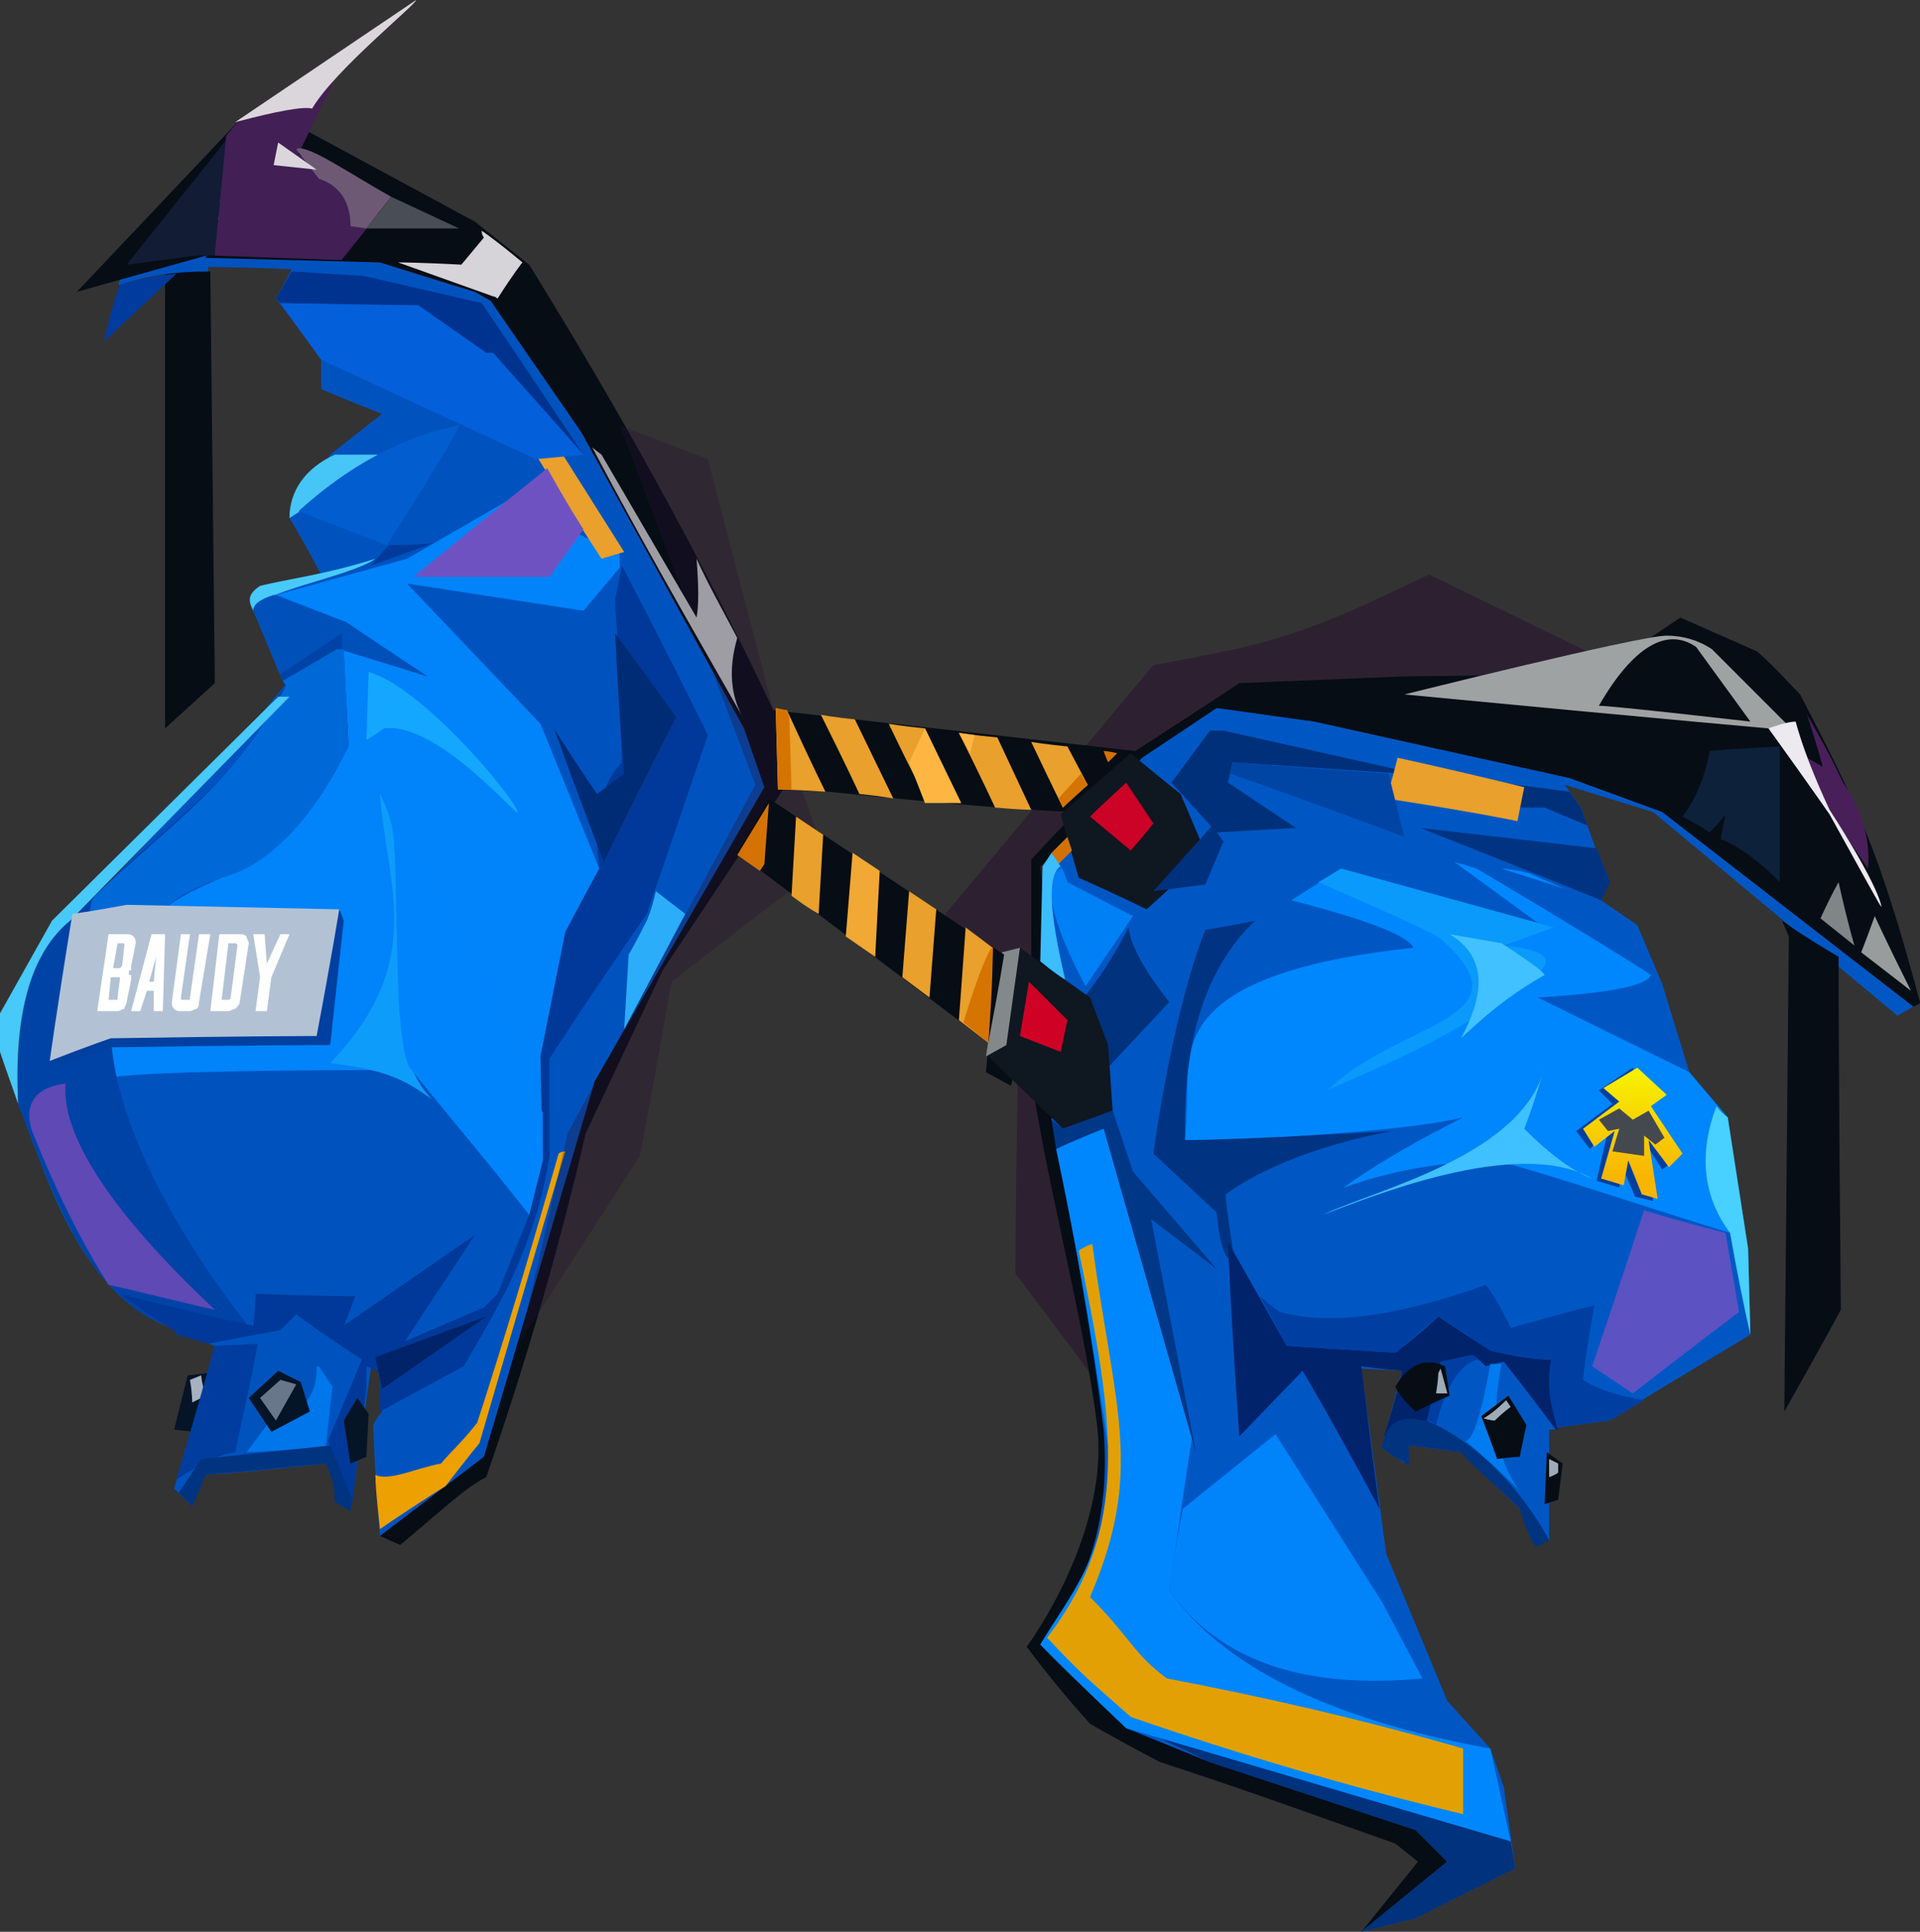 <?xml version="1.0" encoding="UTF-8" standalone="no"?>
<svg
   width="849"
   height="854"
   viewBox="0 0 849 854"
   version="1.1"
   id="svg126"
   sodipodi:docname="cb-layer-0558.svg"
   xmlns:inkscape="http://www.inkscape.org/namespaces/inkscape"
   xmlns:sodipodi="http://sodipodi.sourceforge.net/DTD/sodipodi-0.dtd"
   xmlns="http://www.w3.org/2000/svg"
   xmlns:svg="http://www.w3.org/2000/svg">
  <rect x="0" y="0" width="849" height="854" fill="#333333" stroke="none"/>
  <sodipodi:namedview
     id="namedview128"
     pagecolor="#ffffff"
     bordercolor="#666666"
     borderopacity="1.0"
     inkscape:pageshadow="2"
     inkscape:pageopacity="0.0"
     inkscape:pagecheckerboard="0" />
  <defs
     id="defs7">
    <linearGradient
       x1="828.943"
       y1="411.106"
       x2="828.943"
       y2="453.036"
       id="id-55152"
       gradientTransform="scale(0.871,1.148)"
       gradientUnits="userSpaceOnUse">
      <stop
         stop-color="#F7F300"
         offset="0%"
         id="stop2" />
      <stop
         stop-color="#F8B500"
         offset="100%"
         id="stop4" />
    </linearGradient>
  </defs>
  <g
     transform="translate(0,-1)"
     id="id-55153">
    <g
       transform="translate(0,1)"
       id="id-55154">
      <polygon
         points="93,120 73,120 73,322 95,302 "
         fill="#060d15"
         id="id-55155" />
      <path
         d="m 706,290 -74,-36 c -20,9 -49,25 -86,33 -24,5 -36,7 -36,7 -61,73 -92,110 -92,110 21,50 32,75 32,75 -1,56 -1,84 -1,84 28,37 41,55 41,55 L 675,305 Z"
         fill="#23072d"
         fill-opacity="0.4"
         id="id-55156" />
      <path
         d="m 168,679 c -2,-21 -3,-49 -3,-49 2,-4 4,-6 4,-6 0,-7 0,-10 0,-10 -2,-9 -3,-14 -3,-14 -2,4 -2,5 -2,5 -6,42 -9,63 -9,63 -2,-2 -4,-2 -5,-3 0,-11 -6,-18 -6,-18 -35,4 -53,5 -53,5 -5,9 -7,13 -7,13 -2,-2 -4,-4 -7,-7 8,-27 18,-63 18,-63 -11,-4 -17,-5 -17,-5 0,-1 0,-1 0,-2 C 34,572 21,520 8,488 6,429 22,415 31,407 c 44,-42 95,-104 95,-104 -6,-13 -10,-24 -14,-33 1,-3 4,-6 9,-7 14,-6 21,-9 21,-9 -9,-17 -14,-25 -14,-25 12,-19 18,-28 18,-28 15,-12 23,-18 23,-18 -18,-7 -27,-11 -27,-11 0,-8 0,-13 0,-13 -13,-18 -20,-27 -20,-27 5,-9 7,-13 7,-13 -25,-1 -37,-1 -37,-1 0,2 0,2 0,2 -15,0 -28,2 -39,6 -2,0 3,-9 3,-9 21,-2 31,-4 31,-4 54,2 81,3 81,3 28,9 42,13 42,13 l 7,4 c 27,39 40,58 40,58 48,87 72,131 72,131 5,13 8,22 9,26 -38,68 -44,77 -75,130 -21,74 -27,98 -49,166 -19,19 -41,32 -46,35 z"
         fill="#0053bf"
         id="id-55157" />
      <path
         d="m 234,537 -26,-33 -26,-31 c -70,0 -114,1 -131,3 -14,-66 32,-81 47,-88 23,-8 41,-27 56,-58 l -2,-43 37,12 -36,-24 -31,-12 58,-16 45,-26 49,24 v 6 l -16,19 -78,-12 59,62 26,64 -15,28 -11,55 1,46 z"
         fill="#0183fa"
         id="id-55158" />
      <path
         d="m 34,129 75,-21 27,-50 74,40 24,19 c 39,63 76,129 108,197 45,5 98,11 160,18 31,-20 46,-30 46,-30 l 73,-3 85,-1 37,-25 34,15 c 8,7 14,14 19,19 25,48 35,69 53,136 0,1 -1,1 -3,2 l -111,-86 -41,-15 -113,-25 -43,-5 -78,69 30,255 c 0,37 -10,67 -30,89 5,6 18,18 38,37 l 128,45 14,14 -38,31 25,-31 -10,-8 -48,-17 c -37,-13 -56,-19 -56,-19 -21,-11 -31,-17 -31,-17 -10,-11 -19,-22 -28,-34 15,-21 36,-62 31,-99 -6,-47 -22,-105 -29,-153 0,-3 -2,-5 -7,-5 -1,6 -2,9 -2,9 l -11,-6 c 1,-13 2,-20 2,-20 l 18,-29 v -45 c 11,-12 18,-19 20,-21 -29,-1 -72,-5 -129,-11 l -54,81 -34,72 c -12,52 -27,103 -44,152 -6,3 -12,8 -18,13 l -20,17 -9,-4 46,-35 49,-166 75,-130 -9,-26 -72,-131 -40,-58 -7,-4 -42,-13 -77,-2 14,-60 z"
         fill="#060d15"
         id="id-55159" />
      <polygon
         points="120,62 82,106 87,111 "
         stroke="#979797"
         id="id-55160" />
      <polygon
         points="87,113 56,117 100,62 95,113 "
         fill="#121c35"
         id="id-55161" />
      <polygon
         points="100,60 105,54 148,35 132,68 167,95 151,115 95,113 "
         fill="#421f54"
         id="id-55162" />
      <path
         d="m 173,87 c -4,5 -8,10 -11,14 l -7,-1 c 0,-11 -5,-18 -14,-21 -3,-4 -7,-9 -10,-13 4,-3 24,11 42,21 z"
         fill="#6d5974"
         id="id-55163" />
      <polygon
         points="140,75 123,63 121,73 "
         fill="#dbd5dc"
         id="id-55164" />
      <path
         d="M 138,48 C 148,31 184,2 184,0 l -80,54 c 19,-5 30,-7 34,-6 z"
         fill="#dbd6dc"
         id="id-55165" />
      <path
         d="m 162,101 h 41 L 173,87 c -7,9 -11,14 -11,14 z"
         fill="#494d55"
         id="id-55166" />
      <path
         d="m 176,116 c 28,10 42,15 42,15 1,0 2,1 2,1 7,-11 11,-16 11,-16 -12,-10 -18,-14 -18,-14 0,2 1,3 1,3 l -10,12 c -19,-1 -28,-1 -28,-1 z"
         fill="#d6d4d8"
         id="id-55167" />
      <path
         d="m 393,320 c 11,23 17,34 17,34 10,1 15,1 15,1 l -16,-33 c -10,-1 -16,-2 -16,-2 z"
         fill="#e9a02c"
         id="id-55168" />
      <path
         d="m 53,126 c -3,7 -7,25 -7,25 l 32,-30 c -11,1 -19,3 -25,5 z"
         fill="#003b9d"
         id="id-55169" />
      <path
         d="m 129,120 -7,12 c 1,1 2,2 2,2 41,1 61,1 61,1 20,14 30,21 30,21 2,0 3,0 3,0 27,30 40,45 40,45 -30,-45 -45,-67 -45,-67 l -52,-12 z"
         fill="#003390"
         id="id-55170" />
      <path
         d="m 232,193 c 22,36 34,54 34,54 7,-2 10,-3 10,-3 l -36,-57 c -6,4 -8,6 -8,6 z"
         fill="#e9a02c"
         id="id-55171" />
      <path
         d="m 183,255 c 39,-32 59,-48 59,-48 10,18 16,27 16,27 l -15,21 c -40,0 -60,0 -60,0 z"
         fill="#6f52c2"
         id="id-55172" />
      <path
         d="m 172,201 -44,28 c 0,-12 7,-22 20,-28 6,0 24,0 24,0 z"
         fill="#46c5f7"
         id="id-55173" />
      <path
         d="m 166,247 c -22,7 -39,9 -51,12 -6,4 -5,7 -3,11 0,-8 43,-15 54,-23 z"
         fill="#47cafb"
         id="id-55174" />
      <path
         d="m 121,263 c 12,5 17,7 32,12 13,9 25,17 36,24 l -39,-12 -25,14 -13,-31 c 0,-3 3,-5 9,-7 z"
         fill="#0050ba"
         id="id-55175" />
      <path
         d="m 163,297 c 0,0 -1,30 -1,30 4,-2 6,-4 8,-5 24,-3 61,42 59,37 -2,-7 -42,-55 -66,-62 z"
         fill="#13a7ff"
         id="id-55176" />
      <path
         d="m 151,280 c 2,27 3,44 3,50 -19,34 -28,47 -57,58 -115,43 12,197 12,197 -21,8 -40,3 -56,-12 -17,-16 -28,-39 -45,-85 0,-46 6,-67 23,-81 47,-48 71,-59 95,-100 1,-2 0,-1 -5,3 2,-3 4,-5 5,-6 0,-1 -1,-3 -2,-6 18,-12 27,-18 27,-18 z"
         fill="#0043a7"
         id="id-55177" />
      <path
         d="m 114,594 c 15,1 22,1 22,1 l 11,18 -3,26 c -21,2 -37,4 -48,6 -2,0 1,-1 8,-3 7,-32 10,-48 10,-48 z"
         fill="#0053bd"
         id="id-55178" />
      <path
         d="m 146,470 c 27,3 35,9 45,16 -29,-30 -3,-98 -23,-135 3,41 21,74 -22,119 z"
         fill="#0d9cfa"
         id="id-55179" />
      <path
         d="m 273,281 c -1,-11 -1,-16 -1,-16 2,-10 3,-15 3,-15 26,50 38,75 38,75 -18,53 -27,79 -27,79 -29,42 -43,64 -43,64 0,28 0,43 0,43 -3,19 -9,38 -18,57 -9,18 -20,36 -20,36 l -37,20 v -10 c 0,-6 -1,-8 -1,-8 l -5,-2 v 10 l -6,49 -11,-26 15,-36 c -20,-13 -29,-20 -29,-20 -5,5 -7,7 -7,7 l -32,6 -14,-4 v -1 C 61,578 53,572 53,572 c 39,10 59,14 59,14 1,-9 1,-14 1,-14 29,1 44,1 44,1 -3,9 -5,13 -5,13 39,-27 58,-40 58,-40 -21,32 -31,47 -31,47 23,-10 35,-15 35,-15 l 6,-6 14,-35 6,-24 -1,-46 11,-55 c 10,-19 15,-28 15,-28 -3,-22 1,-38 10,-47 -1,-27 -2,-56 -2,-56 z"
         fill="#003999"
         id="id-55180" />
      <path
         d="m 141,604 c 0,0 -1,0 -1,0 1,22 -22,26 -22,26 -6,8 -9,12 -9,12 l 35,-2 3,-27 c -2,-3 -4,-6 -6,-9 z"
         fill="#0076eb"
         id="id-55181" />
      <path
         d="m 234,537 c 4,-16 6,-24 6,-24 0,-9 0,-16 0,-21 -25,-63 -44,-96 -67,-128 4,13 0,101 9,109 16,20 34,41 52,64 z"
         fill="#0084fc"
         id="id-55182" />
      <path
         d="m 245,322 c 14,39 22,59 22,59 21,-43 32,-64 32,-64 -18,-25 -27,-37 -27,-37 2,41 4,62 4,62 l -12,9 c -13,-19 -19,-29 -19,-29 z"
         fill="#002c76"
         id="id-55183" />
      <path
         d="m 688,632 h -3 v 49 l -13,-14 -26,-25 -23,-3 -2,8 -10,-7 9,-34 -18,-1 11,82 27,65 19,21 6,17 5,36 -44,22 -24,6 38,-31 -14,-14 -91,-30 -37,-15 -38,-37 c 22,-26 31,-57 28,-95 -5,-41 -13,-87 -23,-137 l -3,-112 43,-48 33,-22 43,6 113,25 41,15 111,86 -7,4 -108,-90 -39,-12 7,10 12,33 -3,8 16,11 11,26 12,39 17,20 9,58 1,38 -63,38 -22,3 c -1,1 -1,1 -1,1 z"
         fill="#0057c4"
         id="id-55184" />
      <path
         d="m 643,381 10,3 c 42,25 68,41 77,47 -2,5 -19,8 -50,10 l 67,33 17,20 1,51 c -30,-9 -62,-20 -96,-30 -24,-3 -49,1 -75,10 17,-12 35,-22 53,-31 -21,5 -62,8 -123,11 1,-15 1,-25 1,-31 2,-17 5,-45 100,-55 -2,-5 -19,-12 -54,-21 l 22,-14 87,24 z"
         fill="#0087fe"
         id="id-55185" />
      <polygon
         points="215,582 166,600 169,614 "
         fill="#002369"
         id="id-55186" />
      <polygon
         points="155,647 162,644 163,625 158,618 152,628 "
         fill="#051426"
         id="id-55187" />
      <polygon
         points="133,611 137,624 120,633 110,618 123,606 "
         fill="#051426"
         id="id-55188" />
      <polygon
         points="124,610 115,618 122,628 131,612 "
         fill="#687789"
         id="id-55189" />
      <path
         d="m 83,608 9,-1 c 0,7 0,11 0,11 -4,10 -6,15 -6,15 l -9,-1 c 4,-16 6,-24 6,-24 z"
         fill="#051426"
         id="id-55190" />
      <path
         d="m 85,620 c 4,-2 6,-3 6,-3 -2,-6 -2,-9 -2,-9 l -5,2 c 1,6 1,10 1,10 z"
         fill="#a6b2c0"
         id="id-55191" />
      <path
         d="m 78,654 c 10,-6 18,-11 26,-12 3,-15 7,-31 10,-48 l -19,1 c -11,39 -17,59 -17,59 z"
         fill="#003d9f"
         id="id-55192" />
      <path
         d="m 79,660 10,-15 57,-6 10,24 -1,5 -7,-4 c 0,-8 -2,-13 -4,-17 -11,1 -29,3 -53,5 l -6,14 c -4,-4 -6,-6 -6,-6 z"
         fill="#003481"
         id="id-55193" />
      <path
         d="m 166,652 c 0,7 2,23 2,24 19,-13 29,-19 29,-19 10,-13 15,-19 15,-19 25,-86 38,-129 38,-129 -2,0 -3,1 -3,1 -12,42 -24,82 -36,119 -8,10 -11,12 -16,18 -11,2 -23,8 -29,5 z"
         fill="#eca002"
         id="id-55194" />
      <path
         d="m 29,479 c -24,3 -14,23 -14,23 10,25 21,47 33,66 14,3 29,7 47,11 C 48,535 27,501 29,479 Z"
         fill="#5f49b5"
         id="id-55195" />
      <path
         d="m 42,396 c -3,4 -3,10 0,18 l 31,-12 c 5,-6 14,-10 25,-14 20,-5 39,-24 56,-58 l -2,-43 h -3 l -24,14 c 1,1 2,2 1,3 -22,42 -49,59 -84,92 z"
         fill="#0069d8"
         id="id-55196" />
      <path
         d="m 203,188 c -3,8 -32,53 -32,53 l -39,-15 c 22,-20 46,-33 71,-38 z"
         fill="#025dcf"
         id="id-55197" />
      <path
         d="m 172,241 c 13,0 20,-1 20,-1 l -28,10 c 5,-6 8,-9 8,-9 z"
         fill="#003b9b"
         id="id-55198" />
      <path
         d="M 8,488 C 6,482 3,474 0,465 v -17 l 23,-41 100,-99 h 5 L 31,407 C 14,421 6,447 8,488 Z"
         fill="#47c9f9"
         id="id-55199" />
      <polygon
         points="237,203 258,201 218,156 215,156 185,135 124,134 142,159 "
         fill="#045fda"
         id="id-55200" />
      <path
         d="m 274,188 39,15 29,111 c 16,45 24,67 24,67 -46,35 -69,53 -69,53 -9,51 -14,77 -14,77 l -53,82 21,-92 83,-154 C 294,241 274,188 274,188 Z"
         fill="#291235"
         fill-opacity="0.5"
         opacity="0.666"
         id="id-55201" />
      <path
         d="m 23,469 c 2,1 3,2 3,2 15,-5 23,-8 23,-8 64,-1 97,-1 97,-1 4,-37 6,-55 6,-55 -1,-3 -2,-5 -2,-5 -84,44 -127,67 -127,67 z"
         fill="#0040a0"
         id="id-55202" />
      <path
         d="m 32,404 c -7,43 -10,65 -10,65 18,-7 27,-10 27,-10 61,-1 91,-1 91,-1 7,-37 10,-56 10,-56 l -94,-2 c -16,3 -24,4 -24,4 z"
         fill="#b2c2d4"
         id="id-55203" />
      <path
         d="m 499,410 c 1,8 7,19 18,33 l -29,31 -8,-34 c 8,-10 14,-20 19,-30 z"
         fill="#00327d"
         id="id-55204" />
      <path
         d="m 262,198 c -1,-1 0,0 4,3 l 42,72 c 1,-5 1,-14 0,-26 5,11 9,18 18,35 -4,14 -3,26 3,36 -24,-42 -47,-82 -67,-120 z"
         fill="#9d9da3"
         id="id-55205" />
      <polygon
         points="492,491 490,462 482,441 451,419 438,454 437,467 470,499 "
         fill="#0f1721"
         id="id-55206" />
      <polygon
         points="670,826 668,814 512,768 535,779 626,809 640,823 602,854 626,848 "
         fill="#00327d"
         id="id-55207" />
      <polygon
         points="470,499 492,491 501,518 538,561 509,539 529,643 488,499 467,508 465,495 "
         fill="#003787"
         id="id-55208" />
      <polygon
         points="469,465 472,451 455,434 451,458 "
         fill="#cf0226"
         id="id-55209" />
      <polygon
         points="445,462 436,467 443,421 451,419 "
         fill="#83888b"
         id="id-55210" />
      <path
         d="m 488,499 39,137 c -5,32 -8,55 -10,67 23,33 70,57 142,70 l 9,41 -170,-50 c -17,-16 -30,-29 -38,-37 13,-22 29,-38 31,-81 -10,-67 -15,-95 -24,-138 4,-2 11,-5 21,-9 z"
         fill="#0087fe"
         id="id-55211" />
      <path
         d="m 290,394 c -2,9 -4,13 -4,13 -5,10 -8,15 -8,15 l -2,33 27,-51 c -9,-7 -13,-10 -13,-10 z"
         fill="#2cadf9"
         id="id-55212" />
      <path
         d="m 326,377 c 74,56 111,84 111,84 5,-26 7,-39 7,-39 L 340,353 c -9,16 -14,24 -14,24 z"
         fill="#060d14"
         id="id-55213" />
      <path
         d="m 348,314 c 11,24 17,36 17,36 -14,-1 -21,-1 -21,-1 l -1,-36 c 3,1 5,1 5,1 z"
         fill="#e9a02c"
         id="id-55214" />
      <path
         d="m 363,316 c 12,24 17,35 17,35 10,1 15,2 15,2 l -17,-35 c -10,-1 -15,-2 -15,-2 z"
         fill="#e9a02c"
         id="id-55215" />
      <path
         d="m 424,324 c 11,22 16,33 16,33 11,1 16,1 16,1 l -15,-32 c -11,-1 -17,-2 -17,-2 z"
         fill="#e9a02c"
         id="id-55216" />
      <path
         d="m 456,328 c 9,19 14,29 14,29 7,-7 11,-10 11,-10 l -9,-17 c -10,-1 -16,-2 -16,-2 z"
         fill="#e9a02c"
         id="id-55217" />
      <path
         d="m 478,342 -10,11 2,4 11,-10 c -2,-3 -3,-5 -3,-5 z"
         fill="#d47402"
         id="id-55218" />
      <path
         d="m 488,332 c 1,3 2,5 2,5 l 4,-4 c -4,-1 -6,-1 -6,-1 z"
         fill="#d37202"
         id="id-55219" />
      <path
         d="m 352,361 -2,35 c 8,6 12,8 12,8 l 2,-35 z"
         fill="#e9a02c"
         id="id-55220" />
      <polygon
         points="389,385 377,377 374,414 387,423 "
         fill="#f1a834"
         id="id-55221" />
      <polygon
         points="414,402 402,394 399,432 411,441 "
         fill="#e9a02c"
         id="id-55222" />
      <path
         d="m 427,410 c -2,28 -3,41 -3,41 9,7 13,10 13,10 l 2,-42 c -8,-6 -12,-9 -12,-9 z"
         fill="#e9a02c"
         id="id-55223" />
      <path
         d="m 439,419 c -1,-1 -6,10 -13,33 l 11,9 c 2,-25 2,-39 2,-42 z"
         fill="#d57401"
         id="id-55224" />
      <polygon
         points="340,355 338,382 336,385 326,378 "
         fill="#d47303"
         id="id-55225" />
      <polygon
         points="348,314 349,317 350,349 344,349 343,313 "
         fill="#d57401"
         id="id-55226" />
      <path
         d="m 409,322 -7,15 7,18 h 16 z m 20,11 2,-8 -7,-1 z"
         fill="#fdb642"
         id="id-55227" />
      <path
         d="m 477,388 c 20,9 30,14 30,14 18,-16 26,-25 26,-25 -7,-17 -11,-26 -11,-26 -15,-12 -22,-18 -22,-18 l -31,27 c 5,18 8,28 8,28 z"
         fill="#0f1721"
         id="id-55228" />
      <path
         d="m 482,361 c 12,10 18,15 18,15 7,-8 10,-12 10,-12 l -12,-18 c -11,10 -16,15 -16,15 z"
         fill="#cc0226"
         id="id-55229" />
      <path
         d="m 555,407 c -22,21 -32,53 -31,97 24,0 92,-4 92,-4 0,0 -45,7 -74,28 0,5 4,30 4,30 0,0 -6,2 -8,-22 -14,-13 -28,-26 -28,-26 0,0 8,-61 23,-99 8,-1 22,-4 22,-4 z"
         fill="#003483"
         id="id-55230" />
      <path
         d="m 543,549 c 17,30 26,46 26,46 32,2 48,3 48,3 13,-10 19,-16 19,-16 15,10 23,15 23,15 12,3 21,4 27,4 -3,14 3,31 3,31 -1,0 -1,0 -1,0 -15,-20 -23,-30 -23,-30 -5,1 -8,2 -8,2 -4,-4 -6,-5 -6,-5 -9,2 -14,3 -14,3 -4,18 -6,26 -6,26 -12,5 -19,7 -19,7 6,-19 8,-29 8,-29 -12,-1 -18,-2 -18,-2 5,42 8,63 8,63 -22,-41 -34,-61 -34,-61 l -28,29 c -4,-57 -5,-86 -5,-86 z"
         fill="#00236c"
         id="id-55231" />
      <path
         d="m 623,648 c -6,-4 -10,-6 -12,-8 3,-17 15,-12 20,-12 36,16 54,53 54,53 l -6,3 c -3,-5 -5,-10 -7,-17 -10,-10 -19,-17 -26,-25 -7,-1 -15,-2 -23,-3 z"
         fill="#003481"
         id="id-55232" />
      <path
         d="m 659,603 c -4,23 -8,34 -11,34 6,5 14,12 24,22 -10,-13 -13,-32 -8,-56 -1,0 -3,0 -5,0 z"
         fill="#017bf0"
         id="id-55233" />
      <path
         d="m 654,601 c 0,0 -12,0 -19,29 -1,-1 -3,-2 -4,-2 l 6,-26 14,-3 c 2,1 3,2 3,2 z"
         fill="#003ea1"
         id="id-55234" />
      <path
         d="m 727,535 c -15,46 -23,69 -23,69 12,8 18,12 18,12 31,-24 47,-36 47,-36 l -6,-35 c -24,-6 -36,-10 -36,-10 z"
         fill="#5c52c2"
         id="id-55235" />
      <path
         d="m 759,489 c -8,21 -6,40 6,56 3,17 6,32 9,45 l -1,-38 -9,-58 c -4,-3 -5,-5 -5,-5 z"
         fill="#48d0ff"
         id="id-55236" />
      <path
         d="m 585,537 c 23,-11 88,-26 98,-65 -6,20 -9,27 -9,27 12,12 22,19 30,22 -33,-19 -100,9 -119,16 z"
         fill="#3fc0ff"
         id="id-55237" />
      <path
         d="m 617,613 c 2,5 9,11 9,11 10,-5 15,-7 15,-7 l -2,-13 c -9,-4 -16,-1 -22,9 z"
         fill="#060d14"
         id="id-55238" />
      <path
         d="m 640,616 c -3,0 -5,0 -5,0 1,-6 1,-9 1,-9 l 1,-2 c 2,7 3,11 3,11 z"
         fill="#a0abb9"
         id="id-55239" />
      <path
         d="m 655,626 c 5,13 7,19 7,19 7,-1 10,-1 10,-1 2,-10 3,-14 3,-14 l -8,-13 c -8,6 -12,9 -12,9 z"
         fill="#060d14"
         id="id-55240" />
      <path
         d="m 656,627 c 3,1 5,1 5,1 4,-4 7,-6 7,-6 l -2,-3 c -6,6 -10,8 -10,8 z"
         fill="#a0abb9"
         id="id-55241" />
      <path
         d="m 583,390 10,-6 94,26 -22,8 c 20,2 24,7 11,15 -33,27 -77,43 -89,49 32,-31 91,-31 50,-67 -4,-3 -22,-11 -54,-25 z"
         fill="#0a9afb"
         id="id-55242" />
      <polygon
         points="689,663 683,665 684,642 691,647 "
         fill="#060d15"
         id="id-55243" />
      <path
         d="m 685,653 c 3,-1 4,-2 4,-2 0,-3 0,-4 0,-4 l -4,-2 c 0,5 0,8 0,8 z"
         fill="#a0abb9"
         id="id-55244" />
      <polygon
         points="717,515 723,529 731,531 728,506 735,517 739,514 722,472 707,482 713,488 697,500 703,508 711,500 706,522 716,525 "
         fill="#003f9e"
         id="id-55245" />
      <polygon
         points="714,500 708,521 718,524 720,513 726,528 733,530 729,504 738,516 744,510 730,489 737,484 724,472 709,481 716,487 700,499 705,507 "
         fill="url(#id-55152)"
         id="id-55246"
         style="fill:url(#id-55152)" />
      <path
         d="m 647,773 v 29 c -50,-12 -98,-26 -147,-43 -18,-16 -20,-17 -37,-35 37,-48 30,-95 14,-171 1,-1 5,-3 6,-3 10,74 23,100 -1,156 18,18 19,25 34,36 42,8 86,18 131,31 z"
         fill="#e2a005"
         id="id-55247" />
      <polygon
         points="727,502 732,506 736,503 729,491 722,495 716,490 707,495 711,500 716,499 713,509 727,511 "
         fill="#444950"
         id="id-55248" />
      <path
         d="m 646,459 c 16,-15 25,-21 37,-28 -1,-2 -7,-6 -19,-14 l -23,-4 c 15,9 17,24 5,46 z"
         fill="#41c1ff"
         id="id-55249" />
      <path
         d="m 564,634 47,74 18,34 c -53,5 -90,-8 -112,-39 1,-8 3,-20 6,-36 z"
         fill="#0183fa"
         id="id-55250" />
      <path
         d="m 469,384 c 0,-2 1,0 3,6 l 29,15 -21,31 c -16,-30 -19,-48 -11,-52 z"
         fill="#0080f5"
         id="id-55251" />
      <polygon
         points="533,391 510,394 536,365 541,372 "
         fill="#00317e"
         id="id-55252" />
      <polygon
         points="545,337 620,342 672,357 683,357 702,365 699,357 694,350 617,340 541,323 535,323 518,346 538,368 573,366 543,346 "
         fill="#00307a"
         id="id-55253" />
      <path
         d="m 706,375 -78,-9 c 53,21 80,32 80,32 l 4,-8 z"
         fill="#003483"
         id="id-55254" />
      <path
         d="m 664,384 c 19,6 28,9 28,9 l -16,-7 c -8,-2 -12,-2 -12,-2 z"
         fill="#0087ff"
         id="id-55255" />
      <path
         d="m 618,335 c -3,12 -5,18 -5,18 39,6 58,10 58,10 l 3,-15 c -37,-9 -56,-13 -56,-13 z"
         fill="#e9a02c"
         id="id-55256" />
      <path
         d="m 621,370 -7,-28 c -46,-3 -69,-5 -69,-5 l -1,5 c 51,18 77,28 77,28 z"
         fill="#0045a4"
         id="id-55257" />
      <path
         d="m 557,573 c 6,5 9,7 9,7 22,6 52,2 91,-12 5,6 11,19 11,19 25,-7 37,-10 37,-10 -2,12 -4,23 -5,33 6,4 15,7 27,9 l -15,9 -23,3 c -4,-10 -5,-20 -3,-30 -7,0 -16,-1 -27,-4 -15,-10 -23,-15 -23,-15 l -19,16 -48,-3 c -8,-15 -12,-22 -12,-22 z"
         fill="#003fa2"
         id="id-55258" />
      <polygon
         points="468,382 465,377 472,370 474,376 "
         fill="#d27204"
         id="id-55259" />
      <path
         d="m 621,307 c 115,11 172,16 172,16 l -36,-36 c -6,-4 -13,-6 -20,-6 -12,0 -116,26 -116,26 z"
         fill="#9fa2a3"
         id="id-55260" />
      <path
         d="m 471,433 c -2,-1 -6,-4 -11,-8 l 1,-42 4,-6 4,6 c -6,4 -5,20 2,50 z"
         fill="#3bbdfe"
         id="id-55261" />
      <path
         d="m 789,624 c 17,-30 25,-45 25,-45 -1,-104 -1,-156 -1,-156 -17,-10 -25,-16 -25,-16 l 3,7 z"
         fill="#060d15"
         id="id-55262" />
      <path
         d="m 813,390 c 4,18 7,28 7,28 l -15,-12 c 5,-11 8,-16 8,-16 z"
         fill="#818588"
         id="id-55263" />
      <path
         d="m 829,405 c -4,11 -6,16 -6,16 l 22,17 c -11,-22 -16,-33 -16,-33 z"
         fill="#989c9d"
         id="id-55264" />
      <path
         d="m 799,316 c 5,15 7,23 7,23 -5,-3 -7,-4 -7,-4 6,16 10,24 10,24 l 17,25 c 1,-12 -2,-25 -11,-38 -8,-17 -16,-30 -16,-30 z"
         fill="#491f5a"
         id="id-55265" />
      <path
         d="m 707,312 c 6,0 67,7 67,7 l -24,-33 c -13,-9 -28,0 -43,26 z"
         fill="#060d14"
         id="id-55266" />
      <path
         d="m 756,332 c -2,11 -6,21 -12,29 6,3 12,7 12,7 5,-5 7,-8 7,-8 -1,5 -2,9 -2,11 13,5 26,19 26,19 v -60 c -21,1 -31,2 -31,2 z"
         fill="#0d213b"
         id="id-55267" />
      <path
         d="m 782,322 c 18,25 27,38 27,38 15,27 22,40 23,41 -2,-11 -23,-43 -23,-43 -7,-15 -12,-28 -15,-39 -4,0 -12,3 -12,3 z"
         fill="#edeaef"
         id="id-55268" />
    </g>
    <path
       d="m 52,448 c 1,0 2,-1 3,-1 0,-1 1,-2 1,-3 l 2,-10 c 0,-1 0,-1 0,-2 -1,0 -1,0 -1,0 0,-1 0,-1 0,-1 -1,0 -1,0 -1,0 0,0 0,0 1,0 0,0 0,-1 0,-1 1,0 1,0 1,-1 0,0 0,-1 0,-1 l 2,-10 c 0,-1 0,-2 -1,-3 -1,-1 -2,-1 -3,-1 h -8 l -5,34 z m -2,-19 2,-11 h 2 c 1,0 1,0 1,1 0,0 0,0 0,0 l -1,9 c 0,0 0,0 0,0 -1,1 -1,1 -1,1 z m -2,14 1,-10 h 3 c 1,0 1,0 1,0 0,0 0,1 0,1 l -1,8 c 0,1 0,1 0,1 -1,0 -1,0 -1,0 z m 14,5 3,-9 h 3 v 9 h 4 l 1,-34 h -6 l -9,34 z m 6,-13 h -2 l 3,-11 z m 16,13 c 1,0 2,-1 3,-1 1,-1 1,-2 1,-3 l 5,-30 h -5 l -4,28 c 0,1 0,1 0,1 0,0 -1,0 -1,0 h -2 c 0,0 0,0 0,0 -1,0 -1,0 -1,-1 l 4,-28 h -4 l -4,30 c 0,1 0,2 1,3 0,0 1,1 2,1 z m 17,0 c 1,0 2,-1 3,-1 1,-1 2,-2 2,-3 l 4,-26 c 0,-1 -1,-2 -1,-3 -1,-1 -2,-1 -3,-1 h -9 l -4,34 z m -3,-5 3,-25 h 3 c 0,0 1,0 1,1 0,0 0,0 0,0 l -3,23 c 0,1 -1,1 -1,1 0,0 0,0 -1,0 z m 20,5 2,-15 8,-19 h -4 l -6,13 -1,-13 h -5 l 3,19 -2,15 z"
       fill="#ffffff"
       id="id-55269"
       fill-rule="nonzero" />
  </g>
</svg>
